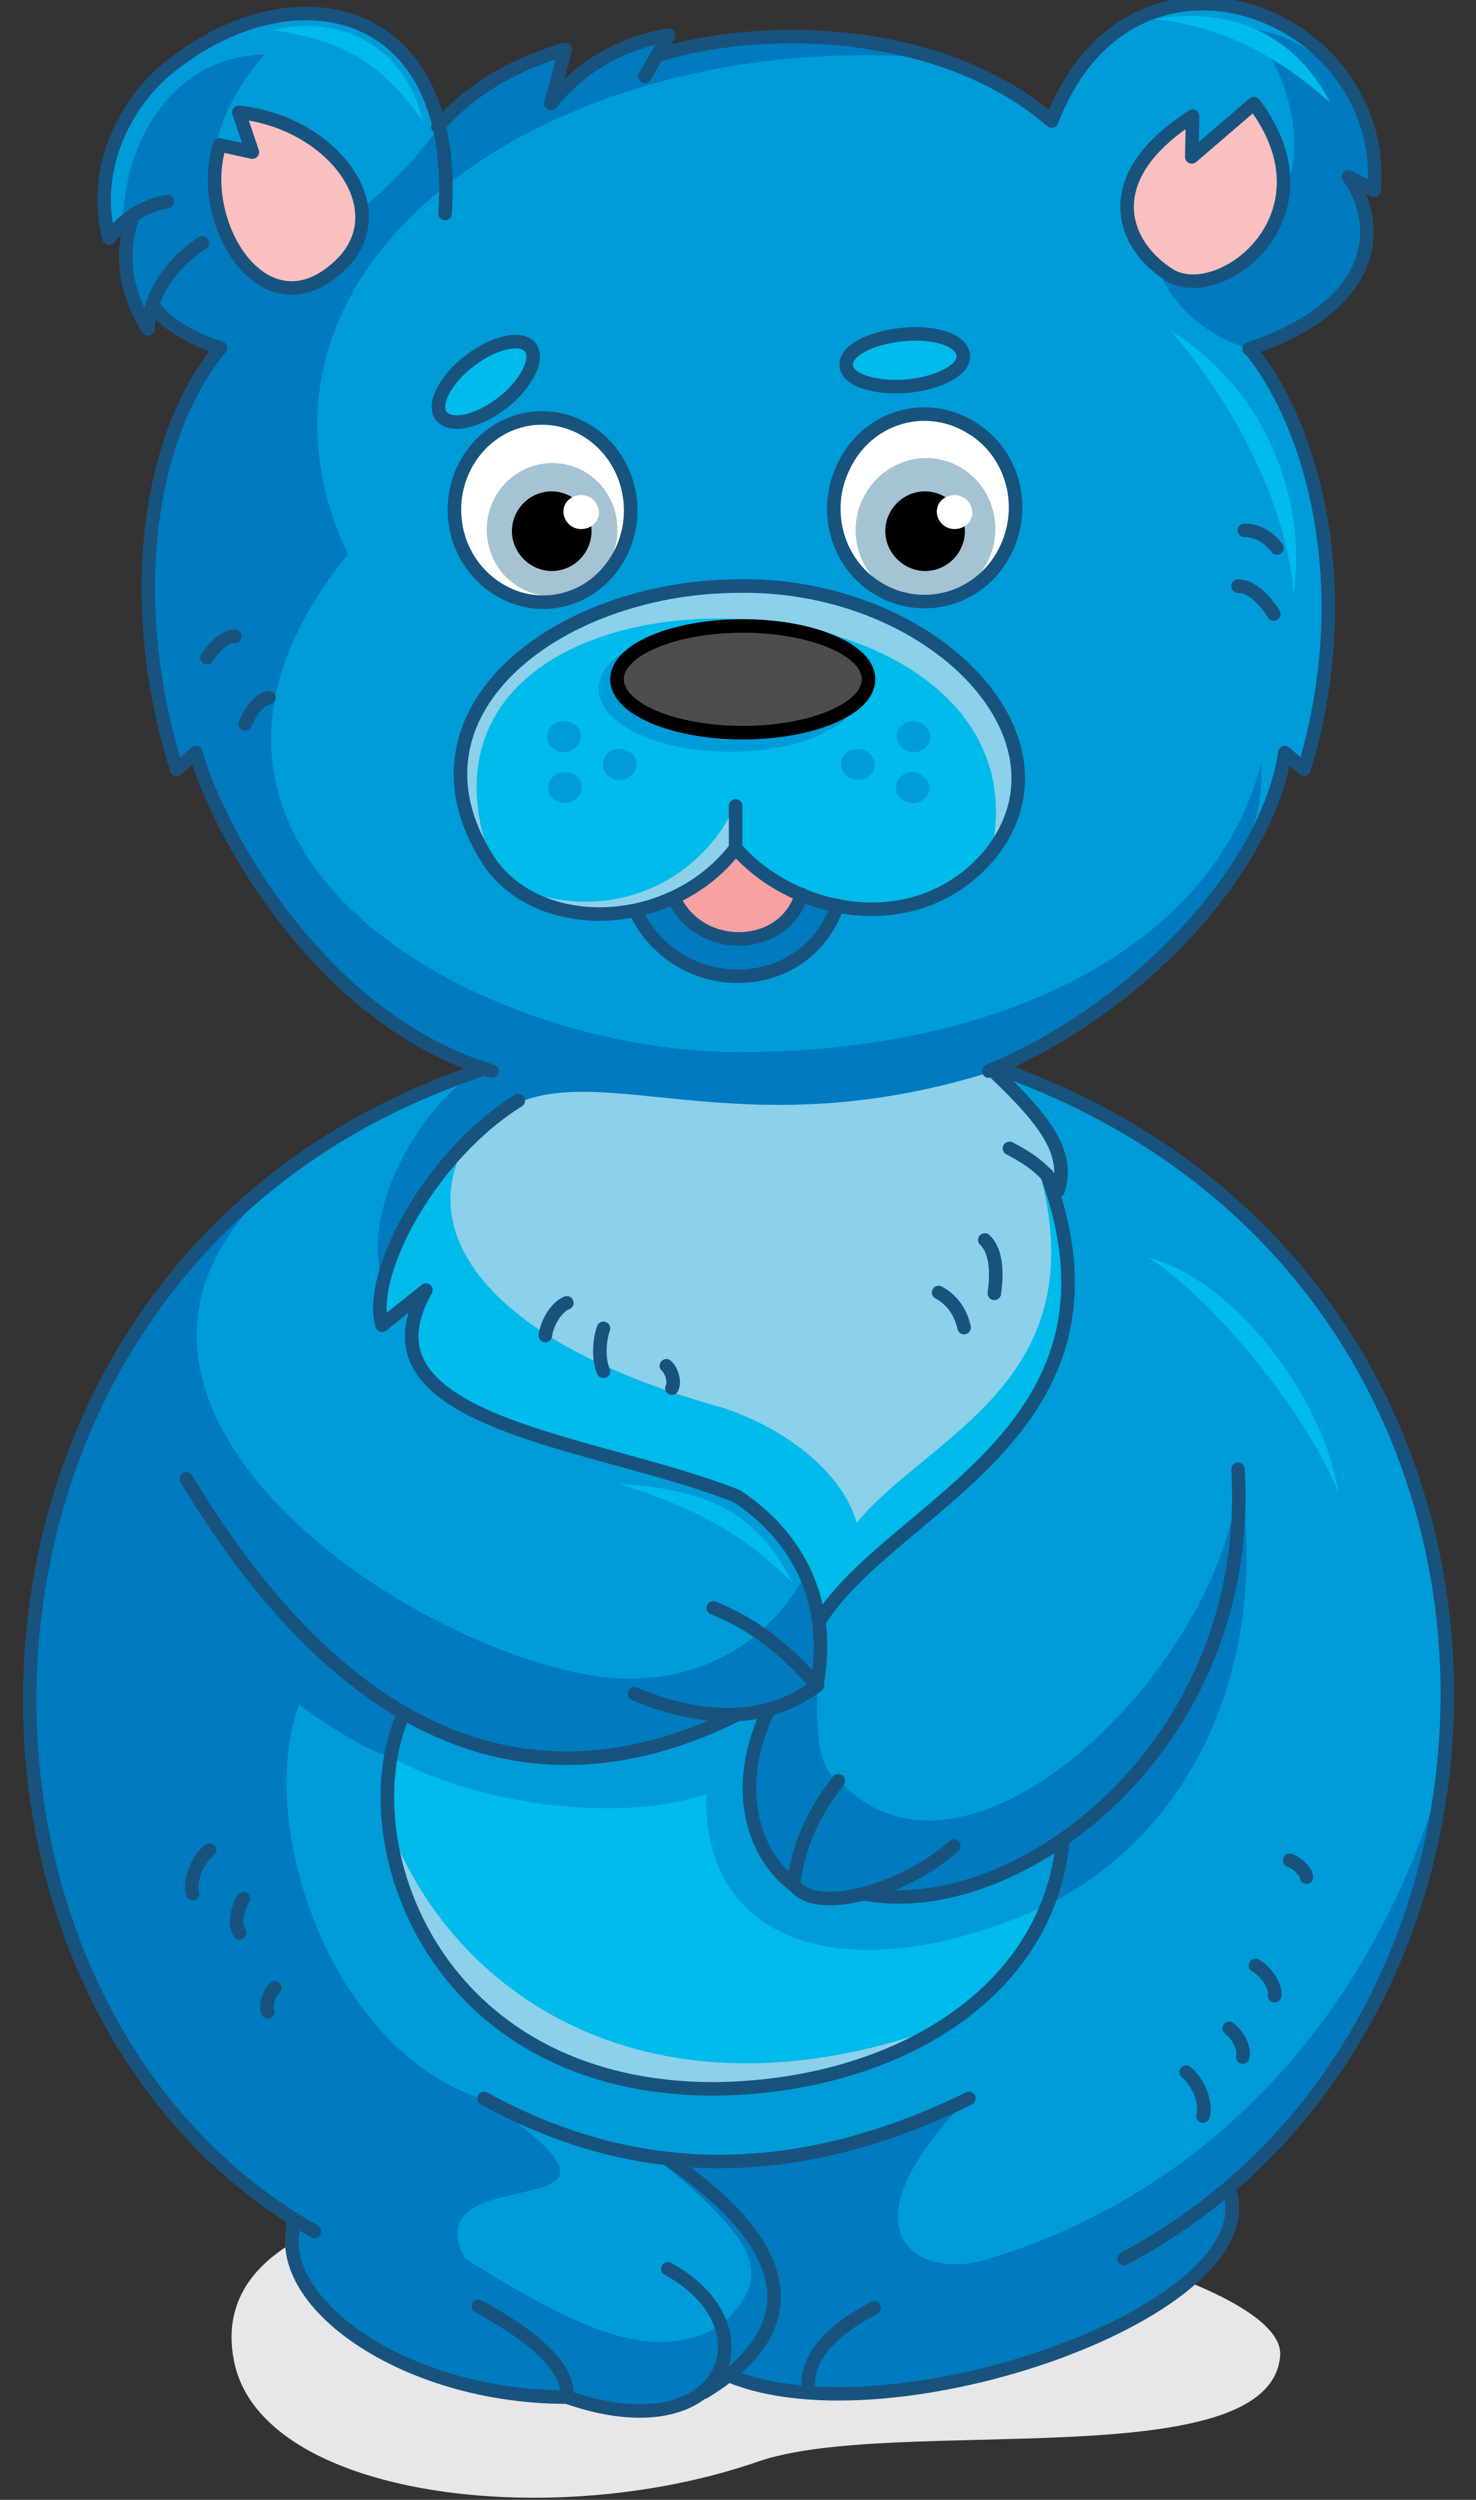 <?xml version="1.0" encoding="utf-8"?>
<!-- Generator: Adobe Illustrator 21.1.0, SVG Export Plug-In . SVG Version: 6.00 Build 0)  -->
<svg version="1.1" id="Layer_1" xmlns="http://www.w3.org/2000/svg" xmlns:xlink="http://www.w3.org/1999/xlink" x="0px" y="0px"
	 viewBox="0 0 185.4 313.9" style="enable-background:new 0 0 185.4 313.9;" xml:space="preserve">
<rect x="0" y="0" width="185.4" height="313.9" fill="#333333" stroke="none"/>
<style type="text/css">
	.st0{fill:#E6E7E8;}
	.st1{fill:#009CD9;}
	.st2{fill:#007BBF;}
	.st3{fill:#F7A1A1;}
	.st4{fill:#00BBEB;}
	.st5{fill:#8CD0EA;}
	.st6{fill:none;stroke:#18537E;stroke-width:1.701;stroke-linecap:round;stroke-linejoin:round;stroke-miterlimit:22.926;}
	.st7{fill:#FABFBF;stroke:#18537E;stroke-width:1.701;stroke-linecap:round;stroke-linejoin:round;stroke-miterlimit:22.926;}
	.st8{fill:#00BBEB;stroke:#18537E;stroke-width:1.701;stroke-linecap:round;stroke-linejoin:round;stroke-miterlimit:22.926;}
	.st9{fill:#4D4D4F;stroke:#000000;stroke-width:1.701;stroke-linecap:round;stroke-linejoin:round;stroke-miterlimit:22.926;}
	.st10{fill:#FFFFFF;}
	.st11{fill:#A5C3D2;}
</style>
<g id="blue">
	<path id="XMLID_183_" class="st0" d="M160.8,295.8c-1.2,15.4-48.6,7.4-65.6,13.3c-25.9,9-62.4,4.5-65.8-12.6
		C21.6,257.6,162.1,278.8,160.8,295.8z"/>
	<path id="XMLID_182_" class="st1" d="M60.3,134.4l64.9,0.2c61,17.5,76.4,101.6,28.9,139.6c8.3,15.9-45.1,33.4-62.5,24.1
		c-5.7,5.1-13,6-21.9,2.9c-31-2.4-35.1-18.8-33.4-23C-17.3,227.1,5.7,148.8,60.3,134.4z"/>
	<path id="XMLID_181_" class="st1" d="M61.7,134.6c-15.7-4.9-34.9-26.7-37.2-40l-2.4,2.1c-4.1-21.7-7.4-37,6.8-54.6
		c-3-0.9-7.8-1.1-9.7-4l-0.6,3.1c-3.1-4.3-3.7-9.1-1.8-14.4l-3.1,3c-2.4-15,8.3-27.5,23-28.1C49.3,1.5,51.9,6.9,55,15.9l7.3-6
		l8.8-3.8L69.2,13c3.7-4.4,8.6-7.2,14.8-8.6l-1.9,3.3c20.3-5.1,36.4-4.3,50,7.6C142.6-10.5,173.5,0,172.6,24l-3.2-1.7
		c6.7,9.6-0.7,17.2-12.5,21.6c10.4,13.3,13.1,28.9,6.9,52.8l-2.4-2.1c-2.2,9.1-7.9,26.2-37.7,40.2L61.7,134.6z"/>
	<path id="XMLID_180_" class="st2" d="M60.3,134.4l62-2.1l2.9,2.3l-13.3,44.5L48.1,161C45,151.7,53.5,137.9,60.3,134.4l-13,5.5
		c-52.6,28-0.6,66.3,27.7,70.6c12.7,1.7,21.8-4.5,26.2-12.9l1.9,7.4c-0.4,6.6-1.5,17.1,2.3,18.6c16.8,18,50-16.8,50.1-39.1
		c3.8,18.9-2.1,43.8-24.3,54.9l-42.7,10.8l-39.4-29.5c-3.4-1.1-9.1-4.7-11.5-6.7c-5.6,14.6,3.7,43.4,23.1,49.6
		c25.9,17.3-9.3,6.6-2.3,20c13.4,8.3,23.7,13.8,32.3,8.2c6.6-6,4.6-10.3-8.3-20.8c13.4,1,25.4-0.8,39.1-7.4
		c-15.7,16-7.1,22.5,1.8,20.3c26.6-7.7,48.2-28.7,57.6-60.1c-2.3,21.2-11.2,38.2-26.8,51c6.2,16.1-44.4,32.1-64.2,23.6
		c-5.7,5.1-9.9,5.8-18.8,2.7C39.3,298.2,34,284.4,37,278.9l-1.7-1.1C-18.1,235.5-1,155.4,60.3,134.4z"/>
	<path id="XMLID_179_" class="st2" d="M61.7,134.6c-16.5-7.2-28.5-19.8-37.2-40l-2.4,2.1c-6.2-22.6-5.1-37.3,5.5-52.9l-8.5-5.5
		l-0.6,3.1C11.3,28,16.9,7.3,33.3,6.8c-16.4,18.5,0.9,38,22.5,8.3l6.5-5.2l8.8-3.8L69.2,13c3.7-4.4,8.6-7.2,14.8-8.6l-1.9,3.3
		c20.3-5.1,26.4-1.7,32-0.6C68.3,4.5,26.8,33.5,43.7,69.6c-29.5,36.4,15,62.2,48.5,62.5c34.9,0.2,60.7-14.1,66.2-36.3
		c1.3,17.1-19.8,32.1-34.8,38.9L61.7,134.6z"/>
	<path id="XMLID_178_" class="st2" d="M105.2,112.9l-12.8-6.4l-12.7,7C84.7,125.5,100.9,125.9,105.2,112.9z"/>
	<path id="XMLID_177_" class="st3" d="M100.6,111.7l-4.3-2.1l-3.9-3.1l-3.4,3.1l-4.5,2.5C87.3,120.1,98.1,119.8,100.6,111.7z"/>
	<path id="XMLID_176_" class="st2" d="M144.1,27.4l17.1-3.4c3.6-5.9-0.5-18.4-5.1-20.4c8.5,0,17.9,9.4,16.5,20.4l-3.2-1.7
		c5.8,9.3,2.4,15.4-12.4,21.5C149.5,41.7,144.2,35.3,144.1,27.4z"/>
	<path id="XMLID_175_" class="st4" d="M102.9,203.7c9.1-14.8,43.2-27.2,27.4-57.3c1.2-3.5-52.6-3.4-67.2-6.8
		c-0.8-0.2-5.7,6.3-6.6,6.1l-3.7,4.9c-3.2,4.3-6.8,9.5-4.8,15.8l5.5-4.4c-9.6,16.9,21.8,18.9,39.1,25.9
		C100.4,193.1,101.5,198.4,102.9,203.7z"/>
	<path id="XMLID_174_" class="st5" d="M107.6,191.2c9.2-11,29.9-17.6,23.1-43.6c5.8,3.8,1-10.9-6.9-12.8
		c-36.6,11.2-54.2-6.8-65.7,9.6c-5.3,10.5,2.7,24.1,32.8,32.4C100.3,180,106.2,186,107.6,191.2z"/>
	<path class="st6" d="M19.2,38.2c1.4,2.6,5.7,4.6,8.5,5.5c-9,10.8-12.2,31.6-5.5,52.9l2.4-2.1c3,10.6,16.1,33.7,37.2,40 M82.5,7
		c11.6-3.8,35-4.4,49.6,8.2c10.2-26.4,42.4-13.5,40.5,8.7l-3.2-1.7c3.9,5.3,4.6,15.9-12.5,21.6 M157,43.8c8,9.8,13.6,30.3,6.8,52.8
		l-2.4-2.1c-2.1,14.3-18,32-37.2,40 M55,15.9c4.3-4.8,9.5-7.8,16-9.7L69.2,13C73,8.3,77.9,5.5,84,4.4l-3,5.2 M55.9,26.8
		C57.7,0.4,37.1-4,21.7,8.1c-5.5,4.1-10.4,12.7-8,21.8c1.9-2.5,4.3-4,7.3-4.6 M16.8,26.9c-1.9,5.1-1,9.8,1.8,14.4
		c0-3.6,2.5-8,6.8-10.8"/>
	<path id="XMLID_167_" class="st4" d="M133.6,231c-8.6,6.6-17.6,8.6-25,6.8c-3.9,0.8-6.8,0.5-8.8-1.1c-6.3-6.1-7.4-13.5-3.1-22.1
		l-5.2,0.7c-13.9,7.8-27.5,7.7-40.7-0.1c-7,15.7,3.5,47,38.9,47.1C112.3,262,131.7,250.4,133.6,231z"/>
	<path id="XMLID_166_" class="st5" d="M118.7,254.3c-35.6,13.1-61-2.5-69.7-24.7C51.6,261.4,93.5,271.3,118.7,254.3z"/>
	<path id="XMLID_165_" class="st1" d="M49.1,220.6l1.9-5.2c14.8,7.7,29.3,7,40.4,0l5.2-0.7c-4.5,11.5-3.5,18.8,3.1,22.1l4.2,1.5
		l4.6-0.4c9.1,1.4,17.4-0.9,25-6.8l-2.4,8.3c-23,10.5-42.9,5.8-42.4-14.1C77.2,229.1,59.4,226.4,49.1,220.6z"/>
	<path class="st6" d="M60.3,134.4C-10.4,158-11.9,251,39.5,280.2 M71.2,301c20.1,7,26-8.9,12.7-16.1 M126.1,134.4
		c71.9,26,71.2,119.5,15.1,149.2 M88.4,300.4c10.9-6.6,14.2-16.5-4.7-29.4 M37.1,278.8c-3.4,10,13.5,22.2,34.1,22.2
		c0.3-3.4-3.4-7.2-11.1-11.4 M60.8,263.5c19.8,10.9,40.1,10.2,60.9,0 M101.6,300.4c-0.6-3.8,2.1-7.4,8.2-10.6 M91.6,298.3
		c20.4,8.5,68.5-8.4,62.7-23.6"/>
	<path class="st6" d="M99.8,236.7c2.6,3.8,13.7,0.8,20-4.9 M92.2,215.5c-23.1,11.3-47.3,5.8-68.8-29.8 M102.7,211.6
		c-6.1,4.6-13.8,4.9-23,1.1 M65.1,138.2C54,145.1,46.1,160,48,166.4l5.5-4.4c-9.6,16.9,21.8,18.9,39.1,25.9
		c7.8,5.2,11.9,13.4,10,23.7c-3.4-3.8-7.1-7.3-13-9.7 M50.7,215.2c-7,15.7,3.5,47,38.9,47.1c22.7-0.2,42.1-11.9,43.9-31.2
		 M96.6,214.6c-4.6,9.4-2.3,18,3.1,22.1c0.4-4.1,1.9-8.3,5.6-13.1 M131.5,147.5c11.9,32.4-19.5,41.4-28.6,56.1 M108.5,237.8
		c19.4,3.7,49.1-18.7,47-53.3"/>
	<path id="XMLID_148_" class="st4" d="M92.4,106.5v-5.3V106.5c-7.7,10.1-23.8,11.1-30.6,2.2c-12.4-19.7,8-34.9,30.6-35.1
		c24.2-0.6,43.6,18.8,32.1,33.5C115.6,118,100,115.1,92.4,106.5z"/>
	<path class="st5" d="M61.9,108.7C49.4,89,69.8,73.8,92.4,73.6c24.2-0.6,43.6,18.8,32.1,33.5C133.1,68.6,45.6,66.6,61.9,108.7
		L61.9,108.7z M92.6,100.6c-4,9.3-14.9,15.9-27.8,10.9c9.4,5.6,18.6,3.9,27.7-5L92.6,100.6z"/>
	<path class="st6" d="M29.5,79.9c-1.4,0-2.7,1.5-3.5,2.7 M125.2,134.9c6.5,6.2,9.1,10.1,7.7,14.6c-1.4-2.4-3.2-3.8-6.1-5.3
		 M156.1,258.3c0.3-1.1-0.7-2.9-1.7-3.6 M164.1,235.7c-0.1-0.8-1.2-1.8-2.1-2.1 M151.1,265.7c0.5-1.6-0.6-4.3-2.1-5.5 M160.1,250.6
		c0.2-1.2-1.1-3.1-2.4-3.8 M33.6,252.6c-0.3-0.8,0.2-2.3,0.9-3 M30.1,242.7c-0.7-1-0.3-3.2,0.5-4.3 M24.2,237.8
		c-0.5-1.6,0.6-4.3,2.1-5.5 M84.4,174.3c0.4-0.7,0-2.2-0.7-2.8 M75.8,166.8c-0.6,1.7-0.6,4.1,0,5.4 M71.2,163.6
		c-1.3,0.5-2.5,2.5-2.7,4.1 M123.7,155.7c1.6,1.5,1.5,4.5,1.2,6.7 M117.9,162.3c1.7,0.9,2.8,2.5,3.2,4.4 M156.3,66.6
		c2.1,0,3.4,1.3,4.1,2.2 M155.5,73.6c1.8,0,3.5,1.9,4.5,3.5 M33.8,87.6c-1.4,0.3-2.4,1.9-3,3.3"/>
	<path id="XMLID_128_" class="st7" d="M42.3,33.7c8-6.9-0.2-18.3-12.3-19.6l1.7,5l-4.1-0.9C24.5,27.8,33,41.9,42.3,33.7z"/>
	<path id="XMLID_127_" class="st7" d="M149.8,14.6l-0.1,5.1l7.8-6.7c10.6,14-4.1,25.3-10.5,21.6C141,30.9,137.6,22.4,149.8,14.6z"/>
	<path class="st6" d="M92.4,101.2v5.3c-7.7,10.1-23.8,11.1-30.6,2.2c-12.9-18.8,7.9-34.9,30.6-35.1c24.2-0.6,43.6,18.8,32.1,33.5
		c-8.9,10.9-24.6,8-32.1-0.6 M84.6,112.7c3.2,7.1,13.9,6.9,16.1-0.4 M79.8,114.3c5,11,21.2,11.3,25.4-0.6"/>
	<path id="XMLID_123_" class="st8" d="M113.4,42c-4.1,0.4-7.3,2.1-7.1,3.9c0.1,1.8,3.5,2.9,7.6,2.6c4.1-0.4,7.3-2.1,7.1-3.9
		C120.8,42.7,117.4,41.6,113.4,42z"/>
	<path id="XMLID_122_" class="st8" d="M58.5,45.7c3-2.5,6.5-3.5,7.9-2.3s0.1,4.3-2.8,6.8c-3,2.5-6.5,3.5-7.9,2.3
		C54.2,51.3,55.5,48.2,58.5,45.7z"/>
	<path id="XMLID_121_" class="st1" d="M91.7,94.4c9.1,0,16.5-3.5,16.5-7.9c0-4.3-7.4-7.9-16.5-7.9s-16.5,3.5-16.5,7.9
		S82.6,94.4,91.7,94.4z"/>
	<path id="XMLID_120_" class="st9" d="M93.3,92c8.7,0,15.8-3,15.8-6.7s-7.1-6.7-15.8-6.7s-15.8,3-15.8,6.7S84.6,92,93.3,92z"/>
	<path class="st1" d="M71.3,90.6c1.1,0.2,1.9,1.2,1.6,2.3c-0.2,1-1.4,1.7-2.5,1.5s-1.9-1.2-1.6-2.3C69,91,70.1,90.4,71.3,90.6
		L71.3,90.6z M114.2,97c-1.1,0.2-1.9,1.2-1.6,2.3c0.2,1,1.4,1.7,2.5,1.5s1.9-1.2,1.6-2.3C116.4,97.5,115.3,96.8,114.2,97L114.2,97z
		 M71.4,97c1.1,0.2,1.9,1.2,1.6,2.3c-0.2,1-1.4,1.7-2.5,1.5s-1.9-1.2-1.6-2.3C69.1,97.5,70.2,96.8,71.4,97L71.4,97z M107.3,94.1
		c-1.1,0.2-1.9,1.2-1.6,2.3c0.2,1,1.4,1.7,2.5,1.5s1.9-1.2,1.6-2.3C109.5,94.5,108.4,93.8,107.3,94.1L107.3,94.1z M78.3,94.1
		c1.1,0.2,1.9,1.2,1.6,2.3c-0.2,1-1.4,1.7-2.5,1.5s-1.9-1.2-1.6-2.3C76,94.5,77.1,93.8,78.3,94.1L78.3,94.1z M114.3,90.6
		c-1.1,0.2-1.9,1.2-1.6,2.3c0.2,1,1.4,1.7,2.5,1.5s1.9-1.2,1.6-2.3C116.5,91,115.4,90.4,114.3,90.6z"/>
	<path id="XMLID_113_" class="st10" d="M68.8,52.7c6.2,0.6,10.9,6.2,10.6,12.5c-0.4,6.3-5.7,10.9-11.9,10.3
		c-6.2-0.5-11-6.2-10.6-12.5C57.3,56.7,62.6,52.1,68.8,52.7z"/>
	<path id="XMLID_112_" class="st10" d="M115.1,51.6c-6.5,0.8-11.2,6.7-10.6,13.2s6.3,11.1,12.8,10.3c6.5-0.8,11.2-6.7,10.6-13.2
		C127.2,55.4,121.5,50.8,115.1,51.6z"/>
	<path id="XMLID_111_" class="st11" d="M72.8,58.9c4.1,1.9,5.9,6.9,4,11.1s-6.8,6-10.9,4.1s-5.9-6.9-4-11.1
		C63.8,58.8,68.7,57,72.8,58.9z"/>
	<path id="XMLID_110_" class="st6" d="M79.1,62.4c0.9,6.3-3.3,12.2-9.3,13.1S58.1,72,57.2,65.7c-0.9-6.3,3.3-12.2,9.3-13.1
		C72.6,51.7,78.2,56.1,79.1,62.4z"/>
	<path id="XMLID_109_" class="st11" d="M113,58.2c-4.5,1.9-6.7,7.1-4.9,11.7c1.8,4.6,6.9,6.8,11.4,4.9s6.7-7.1,4.9-11.7
		C122.6,58.5,117.5,56.3,113,58.2z"/>
	<path id="XMLID_108_" class="st6" d="M106.1,58.3c-3,5.8-0.9,12.9,4.7,15.9s12.5,0.8,15.4-4.9c3-5.8,0.9-12.9-4.7-15.9
		C115.9,50.3,109,52.5,106.1,58.3z"/>
	<path id="XMLID_107_" d="M69.3,71.7c2.8,0,5-2.3,5-5s-2.3-5-5-5c-2.8,0-5,2.3-5,5C64.3,69.4,66.6,71.7,69.3,71.7z"/>
	<path id="XMLID_106_" d="M116.2,71.7c2.8,0,5-2.3,5-5s-2.3-5-5-5c-2.8,0-5,2.3-5,5C111.2,69.4,113.5,71.7,116.2,71.7z"/>
	<path id="XMLID_105_" class="st10" d="M73.4,62.2c1.2,0.2,2,1.4,1.8,2.5c-0.2,1.2-1.4,1.9-2.6,1.7c-1.2-0.2-2-1.4-1.8-2.5
		C71,62.7,72.2,62,73.4,62.2z"/>
	<path id="XMLID_104_" class="st10" d="M120.3,62.2c1.2,0.2,2,1.4,1.8,2.5c-0.2,1.2-1.4,1.9-2.6,1.7c-1.2-0.2-2-1.4-1.8-2.5
		C117.9,62.7,119.1,62,120.3,62.2z"/>
	<path class="st4" d="M77.7,186.3c9.5,3,15.6,6.2,21.9,12.5C95.2,190.2,89.6,187.1,77.7,186.3L77.7,186.3z M34.2,3.8
		c8,1.1,13.5,3.5,19,11.6C50.8,5.5,42.6,1.8,34.2,3.8L34.2,3.8z M145,2.4c8.4,0.9,15.4,4.5,22.1,10.5C162.8,4.6,155,0.7,145,2.4
		L145,2.4z M147.1,41.6c7.1,8.1,14.5,21,15.4,33.1C164.3,61.5,158.1,48.3,147.1,41.6L147.1,41.6z M144.2,157.9
		c8.1,5,20.2,19.9,23.9,29.6C166.5,176.1,155.4,160.8,144.2,157.9z"/>
</g>
</svg>
